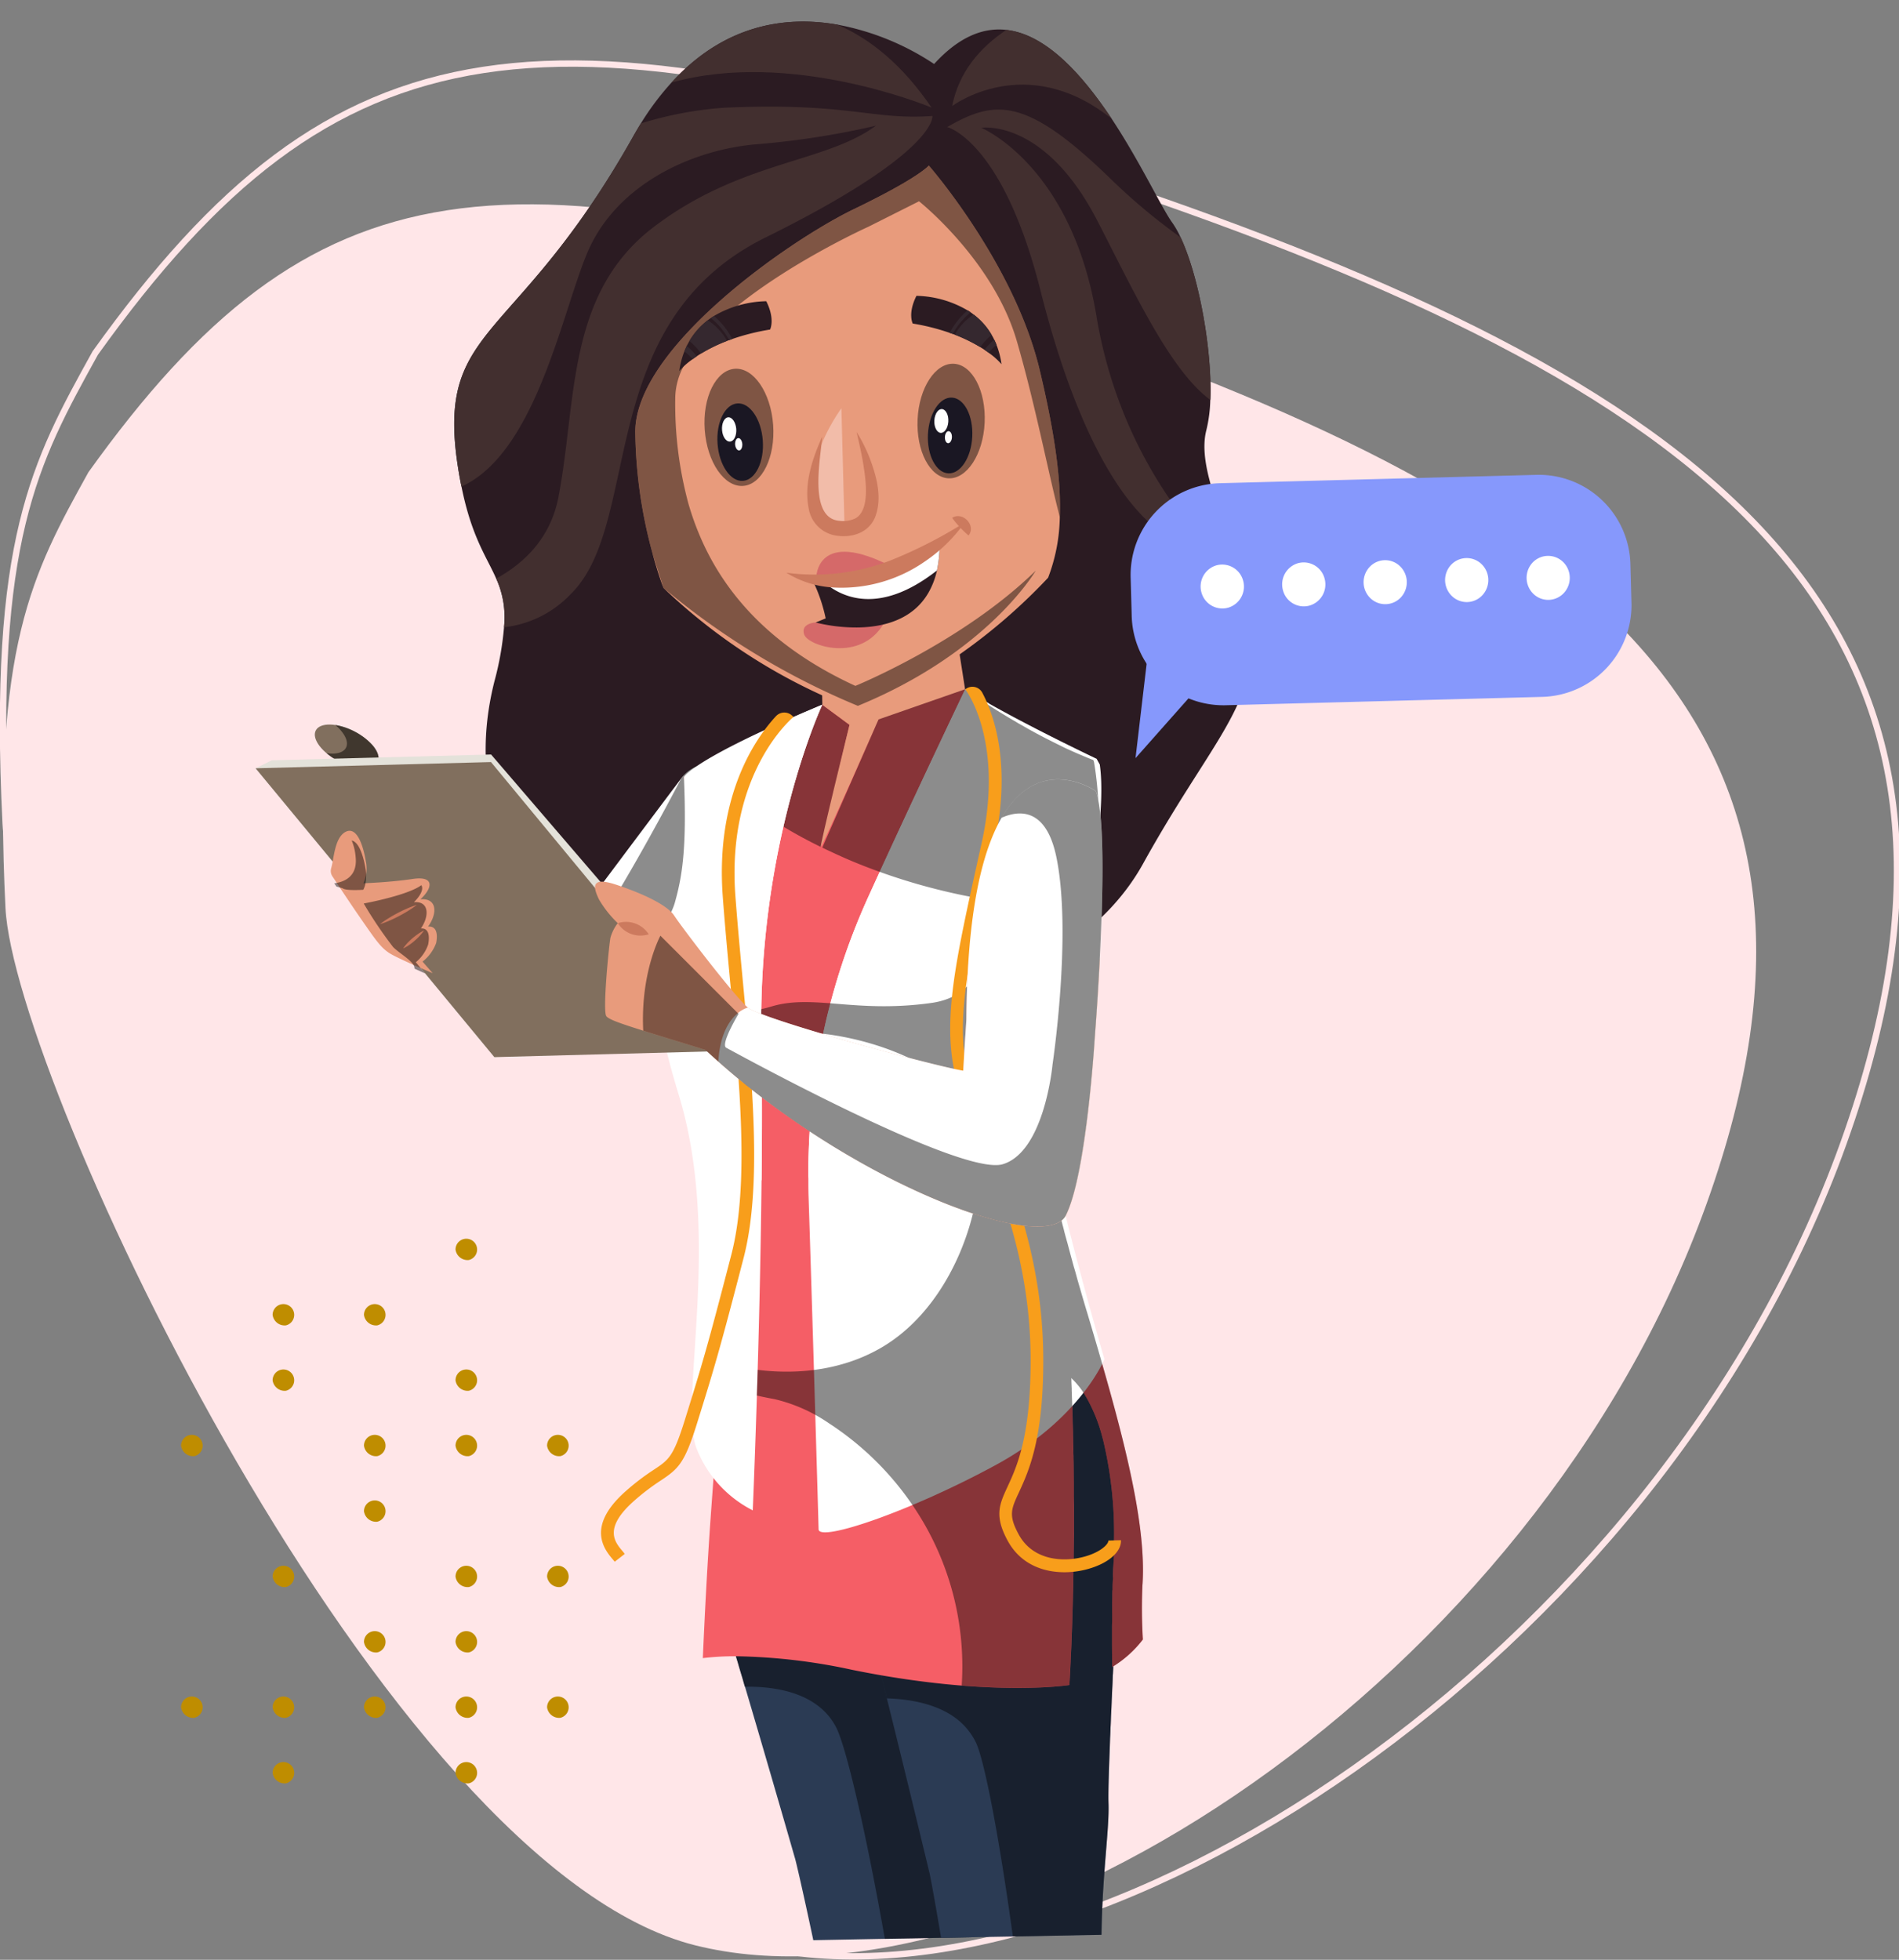 <svg xmlns="http://www.w3.org/2000/svg" xmlns:xlink="http://www.w3.org/1999/xlink" width="299.312" height="308.855" viewBox="0 0 299.312 308.855">
  <rect x="0" y="0" width="299.312" height="308.855" fill="#808080" stroke="none"/>
  <defs>
    <clipPath id="clip-path">
      <rect id="Rectangle_2716" data-name="Rectangle 2716" width="217.468" height="302.673" transform="translate(1132 34.75) rotate(-1.515)" fill="#fff"/>
    </clipPath>
  </defs>
  <g id="or_icon_02" transform="translate(-794.762 -1325.482)">
    <g id="Group_5095" data-name="Group 5095" transform="translate(10172.314 -8439.415)">
      <path id="Path_1352" data-name="Path 1352" d="M235.359,73.368C142.628,41.574,109.951,45.99,71.975,98.979l-.1.18c-9.412,17.01-16.236,29.345-14.031,74,1.45,29.371,64.47,163.383,117.459,176.631S318.375,304.754,347.519,223.5,328.09,105.161,235.359,73.368Z" transform="translate(-9434.504 9721.539)" fill="none" stroke="#ffe6e8" stroke-width="1"/>
      <path id="Path_1353" data-name="Path 1353" d="M222.128,90.922C136.292,61.493,106.046,65.58,70.894,114.63l-.092.165c-8.712,15.746-15.029,27.162-12.987,68.5,1.343,27.187,59.675,151.234,108.725,163.5s132.432-41.692,159.409-116.9S307.963,120.352,222.128,90.922Z" transform="translate(-9434.505 9724.681)" fill="#ffe6e8"/>
      <path id="Path_1354" data-name="Path 1354" d="M83.613,277.629a1.7,1.7,0,1,0-2.095-1.647A1.912,1.912,0,0,0,83.613,277.629Z" transform="translate(-9430.53 9757.988)" fill="#bf8d00"/>
      <path id="Path_1355" data-name="Path 1355" d="M83.613,242.23a1.7,1.7,0,1,0-2.095-1.647A1.912,1.912,0,0,0,83.613,242.23Z" transform="translate(-9430.53 9752.149)" fill="#bf8d00"/>
      <path id="Path_1356" data-name="Path 1356" d="M96,286.5a1.7,1.7,0,1,0-2.095-1.647A1.912,1.912,0,0,0,96,286.5Z" transform="translate(-9428.488 9759.451)" fill="#bf8d00"/>
      <path id="Path_1357" data-name="Path 1357" d="M96,277.629a1.7,1.7,0,1,0-2.095-1.647A1.912,1.912,0,0,0,96,277.629Z" transform="translate(-9428.488 9757.988)" fill="#bf8d00"/>
      <path id="Path_1358" data-name="Path 1358" d="M96,259.941a1.7,1.7,0,1,0-2.095-1.647A1.912,1.912,0,0,0,96,259.941Z" transform="translate(-9428.488 9755.07)" fill="#bf8d00"/>
      <path id="Path_1359" data-name="Path 1359" d="M96,233.386a1.7,1.7,0,1,0-2.095-1.647A1.912,1.912,0,0,0,96,233.386Z" transform="translate(-9428.488 9750.69)" fill="#bf8d00"/>
      <path id="Path_1360" data-name="Path 1360" d="M96,224.541a1.7,1.7,0,1,0-2.095-1.647A1.912,1.912,0,0,0,96,224.541Z" transform="translate(-9428.488 9749.231)" fill="#bf8d00"/>
      <path id="Path_1361" data-name="Path 1361" d="M108.36,277.629a1.7,1.7,0,1,0-2.095-1.647A1.912,1.912,0,0,0,108.36,277.629Z" transform="translate(-9426.449 9757.988)" fill="#bf8d00"/>
      <path id="Path_1362" data-name="Path 1362" d="M108.36,268.785a1.7,1.7,0,1,0-2.095-1.648A1.913,1.913,0,0,0,108.36,268.785Z" transform="translate(-9426.449 9756.529)" fill="#bf8d00"/>
      <path id="Path_1363" data-name="Path 1363" d="M108.36,251.1a1.7,1.7,0,1,0-2.095-1.647A1.912,1.912,0,0,0,108.36,251.1Z" transform="translate(-9426.449 9753.612)" fill="#bf8d00"/>
      <path id="Path_1364" data-name="Path 1364" d="M108.36,242.23a1.7,1.7,0,1,0-2.095-1.647A1.912,1.912,0,0,0,108.36,242.23Z" transform="translate(-9426.449 9752.149)" fill="#bf8d00"/>
      <path id="Path_1365" data-name="Path 1365" d="M108.36,224.541a1.7,1.7,0,1,0-2.095-1.647A1.912,1.912,0,0,0,108.36,224.541Z" transform="translate(-9426.449 9749.231)" fill="#bf8d00"/>
      <path id="Path_1366" data-name="Path 1366" d="M120.747,286.5a1.7,1.7,0,1,0-2.095-1.647A1.912,1.912,0,0,0,120.747,286.5Z" transform="translate(-9424.405 9759.451)" fill="#bf8d00"/>
      <path id="Path_1367" data-name="Path 1367" d="M120.747,277.629a1.7,1.7,0,1,0-2.095-1.647A1.912,1.912,0,0,0,120.747,277.629Z" transform="translate(-9424.405 9757.988)" fill="#bf8d00"/>
      <path id="Path_1368" data-name="Path 1368" d="M120.747,268.785a1.7,1.7,0,1,0-2.095-1.648A1.913,1.913,0,0,0,120.747,268.785Z" transform="translate(-9424.405 9756.529)" fill="#bf8d00"/>
      <path id="Path_1369" data-name="Path 1369" d="M120.747,259.941a1.7,1.7,0,1,0-2.095-1.647A1.912,1.912,0,0,0,120.747,259.941Z" transform="translate(-9424.405 9755.07)" fill="#bf8d00"/>
      <path id="Path_1370" data-name="Path 1370" d="M120.747,242.23a1.7,1.7,0,1,0-2.095-1.647A1.912,1.912,0,0,0,120.747,242.23Z" transform="translate(-9424.405 9752.149)" fill="#bf8d00"/>
      <path id="Path_1371" data-name="Path 1371" d="M120.747,233.386a1.7,1.7,0,1,0-2.095-1.647A1.912,1.912,0,0,0,120.747,233.386Z" transform="translate(-9424.405 9750.69)" fill="#bf8d00"/>
      <path id="Path_1372" data-name="Path 1372" d="M120.747,215.7a1.7,1.7,0,1,0-2.095-1.647A1.912,1.912,0,0,0,120.747,215.7Z" transform="translate(-9424.405 9747.771)" fill="#bf8d00"/>
      <path id="Path_1373" data-name="Path 1373" d="M133.134,277.629a1.7,1.7,0,1,0-2.095-1.647A1.912,1.912,0,0,0,133.134,277.629Z" transform="translate(-9422.362 9757.988)" fill="#bf8d00"/>
      <path id="Path_1374" data-name="Path 1374" d="M133.134,259.941a1.7,1.7,0,1,0-2.095-1.647A1.912,1.912,0,0,0,133.134,259.941Z" transform="translate(-9422.362 9755.07)" fill="#bf8d00"/>
      <path id="Path_1375" data-name="Path 1375" d="M133.134,242.23a1.7,1.7,0,1,0-2.095-1.647A1.912,1.912,0,0,0,133.134,242.23Z" transform="translate(-9422.362 9752.149)" fill="#bf8d00"/>
    </g>
    <g id="Group_5093" data-name="Group 5093" transform="translate(-300 1296.482)" clip-path="url(#clip-path)">
      <path id="Path_7069" data-name="Path 7069" d="M1277.162,127.539c.3,11.578-6.827,17.322-17.236,36.127-10.427,18.8-38,25.56-57.613,23.76-19.594-1.793-18.424-8.778-29.454-13.58-11.065-4.8-20.091-19.394-15.144-38.976a47.744,47.744,0,0,0,1.507-8.5,14.571,14.571,0,0,0-1.241-7.678c-1.454-3.354-3.866-6.517-5.462-14.491-.284-1.314-.532-2.769-.745-4.381-2.819-21.237,9.54-18.317,27.787-50.762q.612-1.084,1.223-2.085a43.416,43.416,0,0,1,4.823-6.434c8.529-9.373,18.282-10.518,26.173-9.136h0a41.071,41.071,0,0,1,15.232,6.2c3.937-4.319,7.767-5.79,11.384-5.376,6.349.711,12.058,7.18,16.616,14.029,4.5,6.814,7.856,14.013,9.5,16.3a14.324,14.324,0,0,1,1.347,2.378c2.891,6.138,4.983,17.7,4.682,25.617a22.185,22.185,0,0,1-.621,4.759C1267.87,103.228,1276.861,115.963,1277.162,127.539Z" transform="translate(14.982 1.484)" fill="#2b1b22"/>
      <path id="Path_7070" data-name="Path 7070" d="M1200.433,59.1c-27.22,13.459-19.24,44.97-30.7,56.2a17.051,17.051,0,0,1-10.515,5.225,14.764,14.764,0,0,0-1.224-7.677c4.362-2.391,8.565-6.346,9.806-12.844,2.926-15.158,1.206-32.011,14.966-42.519s27.06-10.082,35.075-16.008a129.691,129.691,0,0,1-18.655,2.917c-10.019.782-22.13,6.132-26.794,17.008-4.025,9.444-8.122,31.614-19.878,36.954-.266-1.314-.514-2.769-.745-4.381-2.819-21.237,9.54-18.317,27.787-50.762q.612-1.084,1.223-2.085a57.928,57.928,0,0,1,13.158-2.482c19.719-.874,23.194,1.985,32.806,1.3,0,0,.922,5.7-26.315,19.159Z" transform="translate(14.982 7.33)" fill="#422f2f"/>
      <path id="Path_7071" data-name="Path 7071" d="M1200.563,41.609s14.2,5.865,18.158,29.688c3.937,23.813,18.07,36.7,18.07,36.7-11.473.3-20.871-16.867-26.865-40.626-5.976-23.769-14.736-25.878-14.736-25.878,7.554-4.359,12.4-4.747,25.5,7.905a94.652,94.652,0,0,0,11.3,9.483c2.873,6.138,4.983,17.7,4.682,25.617-6.33-4.65-11.97-16.927-17.839-28.29-8.352-16.164-18.265-14.6-18.265-14.6Z" transform="translate(48.863 7.532)" fill="#422f2f"/>
      <path id="Path_7072" data-name="Path 7072" d="M1211.678,44.472c-.532-.226-22.29-9.212-41-3.935,8.529-9.371,18.282-10.515,26.173-9.133h0C1202,33.626,1207.085,37.717,1211.678,44.472Z" transform="translate(29.91 1.484)" fill="#422f2f"/>
      <path id="Path_7073" data-name="Path 7073" d="M1220.792,45.686c-13.495-10.831-25.162-2.025-25.162-2.025,1.064-5.39,4.415-9.253,8.547-12C1210.525,32.368,1216.235,38.837,1220.792,45.686Z" transform="translate(49.203 2.055)" fill="#422f2f"/>
      <path id="Path_7074" data-name="Path 7074" d="M1171.492,141.371c3.263-4.274,27.875-37.31,16.9-43.782a5.879,5.879,0,0,0-7.625,1.725c-4.079,5.424-13.317,17.731-21.226,28.375a24.629,24.629,0,0,1,11.952,13.679Z" transform="translate(21.296 52.454)" fill="#fff"/>
      <g id="Group_5080" data-name="Group 5080" transform="translate(1184.152 149.213)" opacity="0.45">
        <path id="Path_7075" data-name="Path 7075" d="M1170.046,141.415c3.369-4.412,29.454-39.434,15.747-44.32a5.568,5.568,0,0,0-6.3,2.027c-.018.017-.035.032-.053.049-3.6,6.877-10.87,20.3-18.034,30.582a25.246,25.246,0,0,1,8.653,11.661Z" transform="translate(-1161.41 -96.791)"/>
      </g>
      <path id="Path_7076" data-name="Path 7076" d="M1214.062,242.208a2.429,2.429,0,0,0,.018.353h0l-4.7.087-8.866.161-11.278.216c-1.6-7.559-2.784-12.659-2.908-12.979,0,0-3.954-13.784-7.856-26.966h-.018c-.124-.411-.231-.826-.355-1.238-.248-.826-.5-1.64-.727-2.451-.6-2.02-1.206-4-1.773-5.871.266-.656.532-1.309.8-1.944.16-.4.319-.8.479-1.2.479-1.19.94-2.337,1.4-3.449.107-.291.231-.591.355-.88.355-.869.709-1.711,1.028-2.515.23-.532.443-1.055.656-1.56,1.968-4.806,3.4-8.116,3.777-8.616,1.56-2.186,17.892-29.848,21.474-25.191,1.915,2.474,3.866,6.887,5.355,11.083.089.248.177.5.266.741.142.431.284.862.426,1.284.124.348.231.7.337,1.034s.213.661.3.981c.213.651.39,1.266.55,1.844.071.284.142.569.213.833.16.569.284,1.094.373,1.544v.011c.071.294.124.56.16.8.532,3.128.248,28.406.355,41.929.035,3.605.089,6.368.2,7.668.372,4.522-.692,12.86-.036,24.281Z" transform="translate(33.715 91.744)" fill="#2b3b54"/>
      <g id="Group_5081" data-name="Group 5081" transform="translate(1209.314 239.389)" opacity="0.45">
        <path id="Path_7077" data-name="Path 7077" d="M1214.062,242.208a2.429,2.429,0,0,0,.018.353l-4.7.087-8.866.161c-2.962-16.748-6.065-30.192-7.678-33.33-2.855-5.517-9.629-6.476-14.381-6.4h0c-.124-.411-.248-.826-.355-1.238-.248-.826-.5-1.64-.727-2.451-.621-2.02-1.206-4-1.773-5.871.266-.656.532-1.309.78-1.944.16-.4.337-.8.5-1.2.479-1.188.94-2.337,1.4-3.449.107-.291.231-.591.355-.88.337-.869.691-1.711,1.028-2.515.23-.532.443-1.055.656-1.56,1.968-4.806,3.4-8.116,3.759-8.616,1.578-2.186,17.91-29.848,21.492-25.191,1.915,2.474,3.848,6.887,5.337,11.083.089.248.177.5.266.741.16.431.3.862.443,1.284.124.348.231.7.337,1.034s.213.661.3.981c.195.651.39,1.266.55,1.844.071.284.142.569.213.833q.213.854.373,1.544v.011c.053.294.106.56.16.8.532,3.128.248,28.406.355,41.929.035,3.605.089,6.368.2,7.668.372,4.522-.709,12.86-.053,24.281Z" transform="translate(-1175.6 -147.645)"/>
      </g>
      <path id="Path_7078" data-name="Path 7078" d="M1227.436,177.961q-.053,1.474-.106,3.139a.1.1,0,0,0,0,.1c-.018.491-.036,1-.053,1.518a.866.866,0,0,0-.018.222c-.018.518-.053,1.044-.071,1.582v.119c-.018.722-.053,1.454-.089,2.2s-.071,1.511-.107,2.279a.363.363,0,0,0,0,.138c-.035.612-.053,1.224-.088,1.844-.018.649-.053,1.286-.089,1.935-.018.342-.036.7-.053,1.046-.036.926-.071,1.85-.124,2.786v.138c-.036.926-.071,1.85-.124,2.766,0,.037-.017.083-.017.138-.018.621-.036,1.231-.071,1.844-.036.63-.053,1.259-.089,1.878-.035.936-.071,1.851-.124,2.741-.018.592-.035,1.176-.071,1.75-.018.573-.036,1.128-.071,1.685-.018.546-.035,1.082-.053,1.6-.16,4.055-.248,7.21-.2,8.622.16,4.073-.976,11.138-1.1,20.793l-13.973.268-6.614.119-.018,0-4.681.087c-1.029-6.139-1.773-10.15-1.88-10.434,0,0-3.351-13.956-6.667-27.3-.815-3.334-1.667-6.641-2.429-9.671,4.7-10.313,8.724-18.933,9.363-19.747.55-.69,2.766-3.983,5.621-7.96v-.011c.284-.4.585-.8.887-1.215.39-.548.8-1.094,1.206-1.649.142-.179.284-.367.408-.548.691-.935,1.4-1.858,2.11-2.784.869-1.1,1.738-2.179,2.589-3.21.284-.34.568-.681.851-1.011l.425-.482c.284-.321.568-.635.834-.938.142-.153.283-.3.425-.445a5.883,5.883,0,0,1,.408-.436c2.784-2.929,5.2-4.706,6.455-3.86a.367.367,0,0,1,.124.108.5.5,0,0,1,.124.117c.053.044.071.09.124.135a31.042,31.042,0,0,1,3.032,6.095c.373.961.745,1.959,1.082,2.968s.674,2.018.957,3.018c.142.5.284.981.426,1.467s.266.956.39,1.413c.053.229.124.457.177.69.16.67.319,1.305.443,1.9.088.4.177.784.248,1.14.142.708.249,1.314.3,1.814a73.139,73.139,0,0,1-.035,7.5Z" transform="translate(43.659 93.094)" fill="#2b3b54"/>
      <g id="Group_5082" data-name="Group 5082" transform="translate(1232.119 242.484)" opacity="0.45">
        <path id="Path_7079" data-name="Path 7079" d="M1227.436,177.961q-.053,1.474-.106,3.139a.1.1,0,0,0,0,.1c-.018.491-.053,1-.053,1.518a.866.866,0,0,0-.018.222c-.018.518-.053,1.044-.071,1.582v.119c-.018.722-.053,1.454-.089,2.2s-.071,1.511-.107,2.279a.363.363,0,0,0,0,.138c-.035.612-.053,1.224-.088,1.844-.018.649-.053,1.286-.089,1.935-.018.342-.036.7-.053,1.046-.036.926-.071,1.85-.124,2.786v.138c-.036.926-.071,1.85-.124,2.766,0,.037-.017.083-.017.138-.018.621-.036,1.231-.071,1.844-.036.63-.053,1.259-.089,1.878-.035.936-.071,1.851-.124,2.741-.018.592-.035,1.176-.071,1.75-.018.573-.036,1.137-.071,1.685-.018.546-.035,1.082-.053,1.6-.16,4.055-.248,7.21-.2,8.622.16,4.073-.976,11.138-1.1,20.793l-13.973.268c-2.11-15.383-4.416-27.482-5.781-30.486a10.361,10.361,0,0,0-1.011-1.692c-3.032-4.212-8.849-5.221-13.069-5.35-.815-3.334-1.667-6.641-2.429-9.671,4.7-10.313,8.724-18.933,9.363-19.747.55-.69,2.766-3.983,5.621-7.96v-.011c.284-.4.585-.8.887-1.215.39-.548.8-1.094,1.206-1.649.142-.179.284-.367.408-.548.691-.935,1.4-1.858,2.11-2.784.869-1.1,1.738-2.179,2.589-3.21.284-.34.568-.681.851-1.011l.425-.482c.284-.321.568-.635.834-.938.142-.153.283-.3.425-.445a5.883,5.883,0,0,1,.408-.436c2.784-2.929,5.2-4.706,6.455-3.86a.367.367,0,0,1,.124.108.5.5,0,0,1,.124.117c.053.044.071.09.124.135a31.042,31.042,0,0,1,3.032,6.095c.373.961.727,1.959,1.082,2.968.337,1.009.656,2.025.957,3.018.142.5.284.981.426,1.467s.266.956.39,1.413c.053.229.124.457.177.69.16.67.319,1.305.443,1.9.088.4.177.784.248,1.14.142.708.249,1.325.3,1.823.124.913.071,3.687-.035,7.49Z" transform="translate(-1188.46 -149.39)"/>
      </g>
      <path id="Path_7080" data-name="Path 7080" d="M1236.863,188.716c5.107,17.16,9.363,32.351,8.671,42.615a80.277,80.277,0,0,0,.071,8.673,17.7,17.7,0,0,1-4.681,4.236h0a1.431,1.431,0,0,1-.16.112c-.018-1.261-.036-2.513-.036-3.742v-2.7c0-.317.018-.619.018-.927,0-1.229,0-2.412.036-3.534,0-.379,0-.743.018-1.107,0-.053.018-.1.018-.151,0-.61.018-1.192.053-1.752,0-.557.035-1.089.053-1.6.035-.638.071-1.275.089-1.913.035-.814.035-1.617.035-2.422a63.418,63.418,0,0,0-1.685-15.807c-.089-.362-.195-.716-.283-1.06a24.835,24.835,0,0,0-2.873-6.581c-.2-.284-.39-.567-.6-.825a10.251,10.251,0,0,0-.957-1.092c-.106-.106-.213-.209-.319-.316v.254c0,.275.018.741.053,1.39v.309a3.264,3.264,0,0,1,.018.422c0,.2.018.415.018.633.018.3.018.626.035.968.018.59.035,1.25.053,1.963.018.282.018.573.018.872.018.562.035,1.144.053,1.761v.282c.018.731.035,1.507.053,2.318,0,.344,0,.7.018,1.059,0,.449.018.908.018,1.367.018.935.018,1.9.035,2.91v1.915c0,.654.018,1.316.018,1.986v4.151c-.018,1.862-.035,3.8-.071,5.768-.018,1.229-.036,2.467-.071,3.715-.053,2.617-.142,5.283-.248,7.967-.036.9-.089,1.809-.124,2.72-.036.6-.053,1.206-.089,1.816s-.071,1.208-.106,1.811c0,0-5.55.9-15.729.181-.408-.02-.816-.055-1.242-.089-3.688-.3-7.926-.8-12.679-1.623q-2.261-.391-4.682-.881a92.306,92.306,0,0,0-18.229-2.121,43.17,43.17,0,0,0-5.214.293c.319-7.24.709-14.688,1.188-21.517.479-6.733,1.046-14.1,1.507-21.474.071-1.19.159-2.385.213-3.575,1.117-19.286,1.294-37.92-3.227-44.587a36.836,36.836,0,0,1-6.011-16.844,33.154,33.154,0,0,1,.461-6.361,47.091,47.091,0,0,0,2.89-24.487c0-.01.018-.02.036-.03a17.027,17.027,0,0,1,2.8-1.881c1.383-.787,3-1.58,4.717-2.369.443-.2.869-.4,1.312-.6.426-.186.851-.382,1.277-.568,1.294-.588,2.624-1.167,3.883-1.735.532-.247,1.064-.487,1.578-.724.036-.021.089-.044.124-.064.319-.152.621-.291.922-.439s.6-.29.887-.439c.266-.128.532-.266.78-.392a23.335,23.335,0,0,0,3.493-2.152h.018l5,.244,17.484-2.68s.975.7,2.624,1.781c.319.22.674.453,1.064.7.568.366,1.206.762,1.862,1.184.8.479,1.631.991,2.536,1.514.3.186.621.363.94.539.958.555,1.968,1.111,3.015,1.666.372.189.763.386,1.135.584s.763.4,1.153.574c.248.13.5.249.745.369q.665.329,1.33.628c.621.292,1.259.571,1.9.846s1.277.534,1.933.78c0,0,.036.137.107.414v.01c3.139,18.864-4.7,39.083-5.533,41.193v0a.126.126,0,0,1-.018.044v.011a.065.065,0,0,1-.018.037c-.018.062-.053.144-.089.254s-.089.246-.142.4v.009c-.053.154-.106.335-.177.527-.035.108-.071.209-.106.319-.106.291-.213.617-.319.972-.213.608-.426,1.289-.638,2.014-.071.254-.16.505-.231.77-.071.2-.124.4-.177.608-.071.2-.124.408-.177.614-.266.922-.5,1.851-.674,2.717-.071.261-.106.512-.16.754-.053.294-.106.592-.142.86a2.965,2.965,0,0,0-.035.383c-.018.124-.036.241-.053.356-.142,1.628.319,5,1.277,9.671.124.582.266,1.188.408,1.81q.505,2.367,1.17,5.082c.142.536.284,1.087.408,1.642.142.562.284,1.131.443,1.711.106.379.2.775.3,1.163v.011c.16.589.319,1.192.479,1.8.319,1.218.674,2.467,1.028,3.752.2.638.373,1.291.55,1.947.514,1.757,1.028,3.566,1.578,5.426Z" transform="translate(29.302 47.374)" fill="#f55e66"/>
      <g id="Group_5083" data-name="Group 5083" transform="translate(1205.378 140.069)" opacity="0.45">
        <path id="Path_7081" data-name="Path 7081" d="M1173.38,101.11c5.586-3.168,15.232-6.508,18.992-9.475l4.291,3.165-4.522,19.244A75.44,75.44,0,0,1,1173.38,101.11Z" transform="translate(-1173.38 -91.635)"/>
      </g>
      <path id="Path_7082" data-name="Path 7082" d="M1184.195,97.008l4.291,3.165s-4.77,19.338-4.522,19.244,9.1-20.079,9.1-20.079l13.637-4.754-1.543-9.9-21.137,1.8.177,10.522Z" transform="translate(40.175 43.06)" fill="#e89b7c"/>
      <path id="Path_7083" data-name="Path 7083" d="M1229.506,195.835s-3.742,9.42-17.183,16.708c-13.424,7.288-27.8,12.172-27.858,10.093-.018-1.126-1.1-37.934-1.578-52.327-.036-.97-.036-1.942-.036-2.91a105.553,105.553,0,0,1,9.434-44.415c7.146-15.7,15.286-32.719,15.286-32.719,1.1.711,2.376,1.462,3.742,2.23,7.253,4.107,16.97,8.714,16.97,8.714l.5.9c1.862,12.775-7.448,46.656-8.671,52.061-1.206,5.4,9.4,41.659,9.4,41.659Z" transform="translate(39.32 47.374)" fill="#fff"/>
      <path id="Path_7084" data-name="Path 7084" d="M1195.517,91.634s-10.161,21.765-9.611,52.436c.124,7.061.124,14.826.035,22.595-.266,25.95-1.383,51.932-1.383,51.932a18.479,18.479,0,0,1-8.813-9.641c-3-7.207,4.114-33.263-2.89-55.961-6.969-22.7-1.7-26.223-.585-30.153,1.1-3.931,1.933-8.262,1.436-19.805,0,0,.975-2.262,16.314-9.04,1.667-.738,3.493-1.525,5.515-2.365Z" transform="translate(28.852 48.431)" fill="#fff"/>
      <path id="Path_7085" data-name="Path 7085" d="M1211.383,109.331l-8.44-.821,5.763,5.313s-7.678,13.729-16.722,29.3a85.679,85.679,0,0,0-9.132,24.271,105.309,105.309,0,0,1,9.452-44.415c7.128-15.7,15.268-32.718,15.268-32.718,1.1.711,2.376,1.462,3.742,2.23.071,3.262.195,10.258.089,16.834Z" transform="translate(39.32 47.375)" fill="#fff"/>
      <path id="Path_7086" data-name="Path 7086" d="M1190.628,91.632s-10.178,21.765-9.611,52.435c.124,7.061.124,14.828.035,22.595-8.653-21.256-4.344-56.986-4.344-56.986l6.916-2.264-5.5-1.935a32.691,32.691,0,0,1,7-11.485c1.667-.738,3.493-1.525,5.5-2.365Z" transform="translate(33.741 48.428)" fill="#fff"/>
      <g id="Group_5084" data-name="Group 5084" transform="translate(1214.049 137.637)" opacity="0.45">
        <path id="Path_7087" data-name="Path 7087" d="M1239.057,231.338a84.327,84.327,0,0,0,.053,8.669,17.411,17.411,0,0,1-4.664,4.238c-.071.037-.106.074-.16.106-.018-1.257-.036-2.516-.036-3.734v-3.635c.018-1.229.018-2.415.053-3.532,0-.379,0-.741.018-1.1a.469.469,0,0,0,0-.158q.027-.915.053-1.75c.035-.553.053-1.1.088-1.608.018-.64.053-1.277.053-1.906.035-.814.053-1.619.053-2.424a63.509,63.509,0,0,0-1.685-15.814c-.088-.356-.195-.715-.283-1.055a24.233,24.233,0,0,0-2.89-6.581,7.386,7.386,0,0,0-.585-.825,12.474,12.474,0,0,0-.957-1.094c-.106-.1-.213-.207-.319-.314l-.018-.011v.1c.018.035,0,.092.018.167,0,.268.018.741.053,1.385v.314c0,.129.017.268.017.415,0,.2.018.415.018.638l.036.97c.018.6.035,1.247.053,1.958l.018.88c.018.553.035,1.146.053,1.754v.287c.018.731.036,1.507.036,2.319.018.342.018.7.018,1.053.018.456.018.906.018,1.367.035.935.035,1.9.053,2.912v3.9c0,1.341.017,2.727,0,4.149,0,1.858-.018,3.793-.053,5.772-.018,1.222-.053,2.461-.071,3.71-.053,2.617-.142,5.284-.248,7.967-.036.908-.089,1.8-.124,2.72-.036.6-.071,1.2-.089,1.814-.035.6-.071,1.2-.106,1.814,0,0-5.55.9-15.729.177-.408-.016-.816-.051-1.241-.087a45.076,45.076,0,0,0-5.905-25.5,46.854,46.854,0,0,0-15-15.821,25.434,25.434,0,0,0-8.618-3.823c-.957-.168-1.862-.358-2.766-.564.053-1.305.089-2.647.142-4.045,6.49.809,13.654,0,19.754-3.665,14.24-8.558,18.761-31.8,12.448-39.409-6.313-7.629-21.935-11.4-30.606-9.8-.337.066-.692.121-1.046.167q-.026-2.093,0-4.133c.55-.126,1.1-.27,1.631-.431,6.632-1.977,13.193,1.112,25.145-.546,11.934-1.656,7.767-16.449,7.767-16.449a96.3,96.3,0,0,1-18.265-5.111c-1.9-.736-3.688-1.52-5.373-2.318-.443-.2-.869-.4-1.277-.615l8.175-18.622.213-.5c.3-.673.479-1.076.479-1.076l13.636-4.751s.975.705,2.607,1.789c.337.212.691.453,1.082.693.568.374,1.206.772,1.862,1.179.78.479,1.631.991,2.536,1.514.3.186.6.363.94.539.94.558,1.968,1.113,3.015,1.668.372.194.745.388,1.135.58.373.194.745.378,1.153.579.23.123.5.247.745.369.425.219.869.431,1.312.621.638.3,1.277.576,1.915.846s1.277.539,1.915.782a4.168,4.168,0,0,1,.124.412v.01c3.139,18.86-4.7,39.086-5.533,41.2v.02a.026.026,0,0,0-.018.027v.011a.069.069,0,0,0-.018.035,2.288,2.288,0,0,1-.106.254,2.938,2.938,0,0,1-.124.4c0,.009-.018.009-.018.009-.053.149-.106.335-.177.521a1,1,0,0,1-.106.317c-.089.309-.213.624-.319.979-.2.606-.408,1.286-.638,2.013-.071.254-.16.505-.23.764-.053.206-.106.4-.177.6-.053.206-.106.411-.177.614-.248.924-.479,1.855-.674,2.718-.053.262-.106.511-.142.752-.071.3-.106.6-.159.864,0,.129-.035.261-.035.381a2.607,2.607,0,0,0-.036.36c-.142,1.621.319,4.993,1.277,9.664.124.591.248,1.2.39,1.812.337,1.58.745,3.281,1.188,5.08.124.543.266,1.092.408,1.642s.284,1.138.426,1.718c.106.376.213.771.3,1.158v.009c.16.589.319,1.193.5,1.809.319,1.213.656,2.468,1.01,3.754.2.633.373,1.295.55,1.945.514,1.761,1.028,3.57,1.6,5.432,5.107,17.155,9.345,32.353,8.671,42.615Z" transform="translate(-1178.27 -90.264)"/>
      </g>
      <path id="Path_7088" data-name="Path 7088" d="M1213.812,229.579a13.889,13.889,0,0,0,3.333-.5c3.227-.892,5.285-2.674,5.231-4.543l-1.986.053c0,.621-1.295,1.85-3.759,2.532-3.4.942-8.157.592-10.373-3.484-1.65-3.034-1.188-4.018.035-6.646,1.525-3.325,3.866-8.356,3.831-20.933-.018-15.942-5.054-27.979-8.724-36.769a56.323,56.323,0,0,1-3.44-9.625c-1.507-7.928.532-17.094,3.9-32.282l.5-2.24c2.855-12.841-.053-20.781-1.826-24.134a1.764,1.764,0,0,0-2.7-.567c.071.078,6.171,8.069,2.571,24.254l-.5,2.238c-3.422,15.449-5.5,24.771-3.9,33.117a56.331,56.331,0,0,0,3.564,10.035c3.6,8.627,8.529,20.448,8.565,35.976.018,12.124-2.181,16.9-3.653,20.068-1.259,2.738-2.11,4.548.035,8.49C1206.595,228.434,1210.336,229.67,1213.812,229.579Z" transform="translate(49.073 47.197)" fill="#f89e1b"/>
      <path id="Path_7089" data-name="Path 7089" d="M1166.582,226.154l1.578-1.222a6.014,6.014,0,0,0-.372-.473c-1.206-1.429-3.015-3.594,1.844-7.895a35.911,35.911,0,0,1,4.238-3.227c2.766-1.844,3.724-2.718,5.657-8.9,2.713-8.691,3.582-11.563,7.359-26.12,2.944-11.312,1.4-27.626-.088-43.4-.426-4.557-.869-9.271-1.206-13.789-1.4-19.368,9.044-28,9.15-28.09a1.8,1.8,0,0,0-2.749-.134c-3.068,3.306-9.558,12.314-8.388,28.371.337,4.54.78,9.265,1.206,13.831,1.472,15.6,3,31.731.142,42.693-3.759,14.512-4.628,17.371-7.324,26.024-1.809,5.792-2.518,6.26-4.859,7.818a37.642,37.642,0,0,0-4.451,3.394c-6.348,5.618-3.334,9.21-2.057,10.744.124.14.23.266.319.381Z" transform="translate(25.071 48.966)" fill="#f89e1b"/>
      <path id="Path_7090" data-name="Path 7090" d="M1148.891,99.324c.638-1.318-1.011-3.5-3.724-4.872-2.7-1.372-5.408-1.416-6.047-.1s1.01,3.5,3.724,4.871C1145.539,100.6,1148.252,100.642,1148.891,99.324Z" transform="translate(5.399 49.794)" fill="#816f5e"/>
      <g id="Group_5085" data-name="Group 5085" transform="translate(1146.239 143.253)" opacity="0.3">
        <path id="Path_7091" data-name="Path 7091" d="M1140.03,97.877a9.948,9.948,0,0,0,6.011,2.374c2.287-.06,2.873-1.652,1.294-3.558a10.344,10.344,0,0,0-5.94-3.262,6.3,6.3,0,0,1,.958.958c1.578,1.9.993,3.5-1.277,3.558A6.024,6.024,0,0,1,1140.03,97.877Z" transform="translate(-1140.03 -93.431)"/>
      </g>
      <g id="Group_5086" data-name="Group 5086" transform="translate(1146.239 143.253)" opacity="0.3">
        <path id="Path_7092" data-name="Path 7092" d="M1140.03,97.877a9.948,9.948,0,0,0,6.011,2.374c2.287-.06,2.873-1.652,1.294-3.558a10.344,10.344,0,0,0-5.94-3.262,6.3,6.3,0,0,1,.958.958c1.578,1.9.993,3.5-1.277,3.558A6.024,6.024,0,0,1,1140.03,97.877Z" transform="translate(-1140.03 -93.431)"/>
      </g>
      <path id="Path_7093" data-name="Path 7093" d="M1171.349,143.75l39.455-1.172-39.969-46.523-34.579.914-2.536,1.262Z" transform="translate(1.33 51.852)" fill="#e4e2da"/>
      <path id="Path_7094" data-name="Path 7094" d="M1171.349,143.227l37.1-.981-37.629-45.518-37.1.981Z" transform="translate(1.33 52.372)" fill="#816f5e"/>
      <path id="Path_7095" data-name="Path 7095" d="M1140.439,108.844a1.545,1.545,0,0,0,.284,1.259c.958,1.459,3.085,4.669,4.735,7.031,2.181,3.151,2.873,4.073,4.061,4.9s6.951,3.245,6.951,3.245l-1.6-1.828a6.621,6.621,0,0,0,2.146-2.928c.284-1.465.053-2.688-1.277-2.594,1.489-2.029,1.472-4.518-1.206-4.3,1.915-1.75,2.305-3.734-1.241-3.2s-7.749.677-7.749.677a5.571,5.571,0,0,0,.372-3.532c-.372-2.273-1.383-5.667-3.3-4.5-1.667,1.027-1.72,4.352-2.181,5.77Z" transform="translate(6.492 57.095)" fill="#e89b7c"/>
      <g id="Group_5087" data-name="Group 5087" transform="translate(1152.091 168.5)" opacity="0.45">
        <path id="Path_7096" data-name="Path 7096" d="M1143.33,110.56a65.5,65.5,0,0,0,4.628,6.857c1.082,1.1,3.494,2.357,3.37,3.4.957.442,1.667.759,1.667.759l-1.454-1.764a6.124,6.124,0,0,0,1.951-2.816c.266-1.415.053-2.594-1.153-2.5,1.348-1.952,1.33-4.352-1.1-4.146,1.028-1,1.578-2.075,1.17-2.681-2.146,1.617-9.079,2.89-9.079,2.89Z" transform="translate(-1143.33 -107.668)"/>
      </g>
      <g id="Group_5088" data-name="Group 5088" transform="translate(1147.463 161.461)" opacity="0.45">
        <path id="Path_7097" data-name="Path 7097" d="M1142.032,111.225s.213.418,3.245.238a3.464,3.464,0,0,0,.319-.86,6.467,6.467,0,0,0,.036-2.465c-.284-1.75-.975-4.208-2.181-4.438a8.266,8.266,0,0,1,.621,2.593c.337,3.124-1.844,3.951-3.352,4.149a.174.174,0,0,0,.036.08c.089.131.195.275.284.429Z" transform="translate(-1140.72 -103.699)"/>
      </g>
      <path id="Path_7098" data-name="Path 7098" d="M1150.111,111.7a5.579,5.579,0,0,1-.692.865,8.451,8.451,0,0,1-.78.75,8.772,8.772,0,0,1-.851.663,6.534,6.534,0,0,1-.958.55,6.712,6.712,0,0,1,.692-.865c.248-.264.514-.514.78-.75.284-.234.567-.456.869-.663a6.348,6.348,0,0,1,.94-.55Z" transform="translate(11.468 63.949)" fill="#cc7a5e"/>
      <path id="Path_7099" data-name="Path 7099" d="M1150.578,109.42a12.878,12.878,0,0,1-1.365.942c-.461.289-.94.555-1.419.81s-.975.491-1.472.706a12.548,12.548,0,0,1-1.543.576,12.871,12.871,0,0,1,1.365-.942c.461-.289.94-.555,1.418-.809s.976-.489,1.472-.706a12.526,12.526,0,0,1,1.543-.576Z" transform="translate(9.882 62.186)" fill="#cc7a5e"/>
      <path id="Path_7100" data-name="Path 7100" d="M1237.463,120.58a46.593,46.593,0,0,1-6.685.419,57.991,57.991,0,0,1-8.068-.654c-.16,2.674-.266,5.584-.284,8.755l-.142,2.194c-.089,1.19-.2,3.034-.354,5.87-4.717-.764-31.742-8.109-33.94-9.953-2.2-1.86-10.586-12.885-11.6-14.477-1.011-1.573-4.5-3.33-9.008-4.846-4.522-1.545-3.635.642-2.873,2.266a17.447,17.447,0,0,0,2.961,3.742,6.742,6.742,0,0,0-1.153,2.291c-.213,1.1-1.277,11.6-.638,12.379.39.482,1.915,1.05,5.816,2.275,2.323.739,5.5,1.693,9.788,3.015.674.624,1.348,1.24,2.039,1.855,22.255,19.687,51.62,30.507,54.794,24.219,3.281-6.483,4.557-28.12,4.557-28.12s.443-5.476.8-12.361a40.024,40.024,0,0,1-6.011,1.135Z" transform="translate(24.66 60.593)" fill="#e89b7c"/>
      <path id="Path_7101" data-name="Path 7101" d="M1165.91,111.138a4.245,4.245,0,0,1,4.877,1.752A4.228,4.228,0,0,1,1165.91,111.138Z" transform="translate(26.222 63.351)" fill="#cc7a5e"/>
      <path id="Path_7102" data-name="Path 7102" d="M1174.85,142.729c.2.17.39.342.585.511.3.264.6.521.9.778.284.257.585.5.887.759s.6.5.9.75.621.5.922.741a.991.991,0,0,0,.142.119c.514.419,1.046.835,1.56,1.234,3.156,2.46,6.384,4.731,9.593,6.813.6.39,1.206.77,1.809,1.149l.975.608c.621.369,1.241.741,1.862,1.1.3.186.621.362.922.548a120.21,120.21,0,0,0,11.721,5.983c.3.122.568.248.869.372,1.117.481,2.217.935,3.3,1.339.266.106.55.206.8.3.266.1.532.188.8.287,1.029.369,2.039.7,3.015,1,.248.074.479.145.727.209.461.145.94.266,1.383.385.231.055.461.121.692.167.213.055.426.114.656.158.177.039.372.078.55.126.106.014.195.032.3.053.5.1.993.184,1.472.261.638.1,1.241.161,1.808.2.124.014.266.02.39.027,2.713.129,4.575-.429,5.249-1.766v-.011c3.281-6.492,4.557-28.112,4.557-28.112s2.589-32.469.142-38.722c0,0-8.8-6.2-14.842,4.213-3.068,5.29-5.444,14.89-5.55,31.8l-.142,2.194c-.089,1.19-.2,3.034-.355,5.87-4.717-.764-31.742-8.109-33.94-9.952a4.413,4.413,0,0,0-1.578.876c-1.241,1.02-2.819,3.172-3.085,7.621Z" transform="translate(33.135 53.566)" fill="#fff"/>
      <g id="Group_5089" data-name="Group 5089" transform="translate(1196.099 151.847)" opacity="0.45">
        <path id="Path_7103" data-name="Path 7103" d="M1168.2,137.76c0,.034-.018.071,0,.1,2.323.739,5.5,1.693,9.771,3.015.674.626,1.365,1.24,2.057,1.855.2.17.39.342.585.511.3.264.6.521.9.778.284.257.585.5.887.759s.6.5.9.75.62.5.9.741a1.014,1.014,0,0,1,.142.121c.532.418,1.064.833,1.578,1.232,3.156,2.46,6.366,4.733,9.593,6.813.6.39,1.206.77,1.809,1.149l.975.608c.621.371,1.241.743,1.844,1.1l.94.548a117.867,117.867,0,0,0,11.721,5.983c.3.122.568.25.869.372,1.117.481,2.216.935,3.3,1.339.266.106.532.206.8.3s.514.188.78.289q1.57.551,3.032,1c.248.074.479.145.727.209.461.145.94.266,1.383.387.23.055.461.119.692.167.213.055.426.112.656.156.177.039.372.078.55.126.106.016.195.032.284.053.514.1,1.011.186,1.49.261.621.1,1.223.161,1.808.2.125.014.249.02.391.027,2.713.129,4.575-.429,5.249-1.766v-.011c3.263-6.492,4.557-28.112,4.557-28.112s2.589-32.469.142-38.722c0,0-8.813-6.2-14.842,4.213,2.784-1.234,7.022-1.594,8.636,6.167,2.5,12.06-.6,32.715-.6,32.715s-1.241,13.723-7.838,15.713-42.629-17.844-43.587-18.348c-.975-.521,1.933-5.348,1.933-5.348l-.106-.11L1170.9,122.893s-3.138,5.742-2.713,14.864Z" transform="translate(-1168.147 -98.277)"/>
      </g>
      <path id="Path_7104" data-name="Path 7104" d="M1225.141,90.72l-13.211,14.91,2.5-21.215" transform="translate(61.807 42.851)" fill="#8698fc"/>
      <path id="Path_7105" data-name="Path 7105" d="M1226.38,107.519l50.113-1.325a14.465,14.465,0,0,0,13.938-14.968l-.16-5.814a14.457,14.457,0,0,0-14.7-14.21l-50.113,1.325A14.468,14.468,0,0,0,1211.5,87.494l.16,5.814A14.472,14.472,0,0,0,1226.38,107.519Z" transform="translate(61.473 32.629)" fill="#8698fc"/>
      <path id="Path_7106" data-name="Path 7106" d="M1252.559,84.256a3.51,3.51,0,0,0-.124-4.9,3.374,3.374,0,0,0-4.823.127,3.527,3.527,0,0,0,.142,4.9A3.353,3.353,0,0,0,1252.559,84.256Z" transform="translate(88.687 38.202)" fill="#fff"/>
      <path id="Path_7107" data-name="Path 7107" d="M1245.322,84.452a3.51,3.51,0,0,0-.124-4.9,3.374,3.374,0,0,0-4.823.127,3.51,3.51,0,0,0,.142,4.9A3.353,3.353,0,0,0,1245.322,84.452Z" transform="translate(83.085 38.353)" fill="#fff"/>
      <path id="Path_7108" data-name="Path 7108" d="M1238.086,84.639a3.51,3.51,0,0,0-.142-4.9,3.353,3.353,0,0,0-4.805.127,3.509,3.509,0,0,0,.124,4.9A3.373,3.373,0,0,0,1238.086,84.639Z" transform="translate(77.483 38.498)" fill="#fff"/>
      <path id="Path_7109" data-name="Path 7109" d="M1229.229,85.8a3.47,3.47,0,0,0,2.429-4.236,3.4,3.4,0,0,0-4.167-2.468,3.474,3.474,0,0,0-2.412,4.236A3.393,3.393,0,0,0,1229.229,85.8Z" transform="translate(71.888 38.651)" fill="#fff"/>
      <path id="Path_7110" data-name="Path 7110" d="M1222,85.99a3.47,3.47,0,0,0,2.429-4.236,3.418,3.418,0,0,0-4.167-2.468,3.47,3.47,0,0,0-2.429,4.236A3.419,3.419,0,0,0,1222,85.99Z" transform="translate(66.281 38.796)" fill="#fff"/>
      <path id="Path_7111" data-name="Path 7111" d="M1187.36,91.8c.053-.026.124-.054.177-.08v.147c-.053-.023-.124-.047-.177-.07Z" transform="translate(42.808 48.502)" fill="#e89b7c"/>
      <path id="Path_7112" data-name="Path 7112" d="M1187.25,91.734c.071.023.124.047.2.07-.071.026-.124.054-.2.08v-.15Z" transform="translate(42.723 48.511)" fill="#e89b7c"/>
      <path id="Path_7113" data-name="Path 7113" d="M1234.375,99.105a27.907,27.907,0,0,1-1.844,9.563,89.889,89.889,0,0,1-29.6,20.865l-.177.085c-.071-.023-.124-.052-.195-.075a90.124,90.124,0,0,1-30.624-19.241c-.018-.007-.018-.017-.036-.024v-.007l-.036-.12c-.2-.474-.851-2.323-1.631-5.113l-.018-.1a75.449,75.449,0,0,1-2.749-19.214c-.053-13.246,24.152-30.171,34.49-35.16s11.774-6.854,11.774-6.854,13.406,15.321,17.449,32.106c2.429,10.164,3.422,17.525,3.192,23.286Z" transform="translate(27.428 11.379)" fill="#e89b7c"/>
      <g id="Group_5090" data-name="Group 5090" transform="translate(1205.797 87.111)" opacity="0.45">
        <path id="Path_7114" data-name="Path 7114" d="M1179.723,80.238c2.961-.22,5.089-4.53,4.717-9.627s-3.086-9.051-6.047-8.832c-2.979.22-5.107,4.53-4.735,9.628S1176.744,80.458,1179.723,80.238Z" transform="translate(-1173.616 -61.771)"/>
      </g>
      <path id="Path_7115" data-name="Path 7115" d="M1178.8,77.062c1.968-.146,3.369-3,3.121-6.367s-2.039-5.986-4.008-5.84-3.369,3-3.121,6.367S1176.832,77.207,1178.8,77.062Z" transform="translate(33.068 27.72)" fill="#1a1723"/>
      <path id="Path_7116" data-name="Path 7116" d="M1177.419,67.879c.089,1.056-.337,1.968-.957,2.036s-1.188-.734-1.277-1.79.337-1.969.94-2.036C1176.745,66.022,1177.313,66.823,1177.419,67.879Z" transform="translate(33.385 28.677)" fill="#fff"/>
      <path id="Path_7117" data-name="Path 7117" d="M1177.476,68.845c.036.536-.177,1-.479,1.03-.319.032-.6-.37-.656-.906-.036-.536.177-1,.479-1.03C1177.14,67.9,1177.423,68.309,1177.476,68.845Z" transform="translate(34.285 30.109)" fill="#fff"/>
      <g id="Group_5091" data-name="Group 5091" transform="translate(1239.372 86.323)" opacity="0.45">
        <path id="Path_7118" data-name="Path 7118" d="M1203.136,70.622c.231-4.985-1.933-9.145-4.859-9.292-2.908-.146-5.48,3.776-5.71,8.762s1.933,9.145,4.859,9.292C1200.334,79.53,1202.905,75.607,1203.136,70.622Z" transform="translate(-1192.551 -61.326)"/>
      </g>
      <path id="Path_7119" data-name="Path 7119" d="M1200.472,70.481c.159-3.3-1.277-6.048-3.21-6.145s-3.618,2.5-3.777,5.794,1.277,6.048,3.21,6.145S1200.312,73.778,1200.472,70.481Z" transform="translate(47.535 27.323)" fill="#1a1723"/>
      <path id="Path_7120" data-name="Path 7120" d="M1196.252,67.351c-.071,1.034-.621,1.818-1.224,1.751s-1.046-.958-.975-1.99.621-1.818,1.223-1.752S1196.323,66.32,1196.252,67.351Z" transform="translate(47.978 28.114)" fill="#fff"/>
      <path id="Path_7121" data-name="Path 7121" d="M1196.091,68.328c-.036.523-.319.919-.621.886s-.514-.484-.479-1.007.3-.919.6-.886C1195.914,67.354,1196.127,67.8,1196.091,68.328Z" transform="translate(48.706 29.631)" fill="#fff"/>
      <path id="Path_7122" data-name="Path 7122" d="M1192.821,55.291c-1.418,2.806-.585,4.37-.585,4.37a34.548,34.548,0,0,1,5.816,1.466c.159.054.319.113.479.167.106.046.23.084.337.127a25.544,25.544,0,0,1,4.008,1.953c.23.144.461.289.674.431.23.152.443.3.621.442a11.112,11.112,0,0,1,2.057,1.825,13.38,13.38,0,0,0-.78-3.022,6.99,6.99,0,0,0-.372-.845,5.918,5.918,0,0,0-.408-.759,10.756,10.756,0,0,0-2.837-3.2,5.46,5.46,0,0,0-.461-.347c-.16-.112-.319-.217-.5-.317a16.514,16.514,0,0,0-8.051-2.288Z" transform="translate(46.39 20.33)" fill="#2b1b22"/>
      <path id="Path_7123" data-name="Path 7123" d="M1200.035,59.187a9.461,9.461,0,0,0-1.525,1.6c.213.152.443.3.621.442a8.814,8.814,0,0,1,1.277-1.2,7.062,7.062,0,0,0-.372-.845Z" transform="translate(51.43 23.343)" fill="#35282f"/>
      <path id="Path_7124" data-name="Path 7124" d="M1198.831,56.954a9,9,0,0,0-2.961,3.177,25.533,25.533,0,0,1,4.008,1.953,10.581,10.581,0,0,1,1.791-1.93A10.756,10.756,0,0,0,1198.831,56.954Z" transform="translate(49.389 21.616)" fill="#35282f"/>
      <path id="Path_7125" data-name="Path 7125" d="M1195.41,60.129c.16.054.319.113.479.167a11.8,11.8,0,0,1,2.837-3.4c-.16-.112-.319-.217-.479-.317a11.953,11.953,0,0,0-2.837,3.547Z" transform="translate(49.033 21.328)" fill="#35282f"/>
      <g id="Group_5092" data-name="Group 5092" transform="translate(1194.898 55.095)" opacity="0.45">
        <path id="Path_7126" data-name="Path 7126" d="M1173.765,80.3a60.132,60.132,0,0,0,2.092,16.756,44.016,44.016,0,0,0,2.075,5.684c3.777,8.479,10.906,16.856,24.223,22.973,0,0,16.917-6.9,28.426-18.163-.23.395-7.749,12.99-28.035,21.312a117.742,117.742,0,0,1-30.607-18.559c-.018-.007-.018-.017-.036-.024v-.007l-.036-.12-1.631-5.113-.018-.1a75.449,75.449,0,0,1-2.749-19.214c-.053-13.246,24.152-30.171,34.49-35.16s11.774-6.854,11.774-6.854,13.406,15.321,17.449,32.106c2.429,10.164,3.422,17.525,3.192,23.286-1.755-6.69-3.865-17.756-6.792-27.793-3.706-12.688-15.392-21.966-15.392-21.966l-8.015,4.027s-11.668,5.26-20.552,12.411c-.993.8-1.95,1.618-2.855,2.463-.142.125-.266.26-.408.392a3.7,3.7,0,0,0-.337.31,31.427,31.427,0,0,0-3.015,3.383c-.177.223-.355.456-.514.679s-.319.473-.479.7a16.682,16.682,0,0,0-.993,1.748,10.892,10.892,0,0,0-1.259,4.839Z" transform="translate(-1167.47 -43.716)"/>
      </g>
      <path id="Path_7127" data-name="Path 7127" d="M1185.087,55.77c1.436,2.868.6,4.464.6,4.464a35.38,35.38,0,0,0-5.958,1.491c-.16.055-.319.115-.479.171-.124.047-.23.086-.337.128a25.137,25.137,0,0,0-4.1,1.99q-.372.221-.691.441c-.23.154-.443.306-.639.452a11.424,11.424,0,0,0-2.11,1.862,13.915,13.915,0,0,1,.8-3.088c.124-.3.248-.587.372-.862.142-.268.284-.529.426-.776a11.332,11.332,0,0,1,2.89-3.268c.16-.126.319-.242.479-.353.177-.114.337-.22.5-.324A16.937,16.937,0,0,1,1185.087,55.77Z" transform="translate(30.451 20.701)" fill="#2b1b22"/>
      <path id="Path_7128" data-name="Path 7128" d="M1172.2,59.744a9.291,9.291,0,0,1,1.578,1.637c-.231.154-.443.306-.656.452a8.376,8.376,0,0,0-1.294-1.226c.124-.3.248-.587.372-.862Z" transform="translate(30.799 23.774)" fill="#35282f"/>
      <path id="Path_7129" data-name="Path 7129" d="M1175.17,57.463a9.289,9.289,0,0,1,3.05,3.249,25.144,25.144,0,0,0-4.1,1.99,11.428,11.428,0,0,0-1.844-1.972A11.33,11.33,0,0,1,1175.17,57.463Z" transform="translate(31.147 22.01)" fill="#35282f"/>
      <path id="Path_7130" data-name="Path 7130" d="M1177.559,60.713c-.159.055-.319.115-.479.171a12.028,12.028,0,0,0-2.89-3.474c.16-.114.319-.22.5-.324A12.112,12.112,0,0,1,1177.559,60.713Z" transform="translate(32.624 21.718)" fill="#35282f"/>
      <path id="Path_7131" data-name="Path 7131" d="M1188.212,84.251l-.5-18.969s-6.082,8.22-3.972,14.233C1185.872,85.527,1188.212,84.251,1188.212,84.251Z" transform="translate(39.668 28.055)" fill="#f2bca9"/>
      <path id="Path_7132" data-name="Path 7132" d="M1185.1,68.146c-.231,3.423-2.252,12.932,2.8,13.25a4.446,4.446,0,0,0,2.482-.413c2.465-1.462,1.49-6.741,1.082-9.217-.266-1.45-.6-2.9-.94-4.371a23.937,23.937,0,0,1,2.039,4.038c1.1,2.9,2.075,6.351.869,9.414-.993,2.347-3.44,3.182-5.763,2.918a5.187,5.187,0,0,1-4.7-4.356c-.763-3.883.585-7.806,2.128-11.266Z" transform="translate(39.248 29.69)" fill="#cc7a5e"/>
      <path id="Path_7133" data-name="Path 7133" d="M1195.63,75.147c1.631-1.068,3.848,1.176,2.589,2.777A16.328,16.328,0,0,1,1195.63,75.147Z" transform="translate(49.203 35.47)" fill="#cc7a5e"/>
      <path id="Path_7134" data-name="Path 7134" d="M1183.55,82.154s-.035-8.1,12.271-1.582C1195.821,80.572,1188.533,84.732,1183.55,82.154Z" transform="translate(39.862 37.918)" fill="#d56969"/>
      <path id="Path_7135" data-name="Path 7135" d="M1184.333,85.5s-2.429.118-1.809,1.913,8.866,4.47,12.519-1.713c3.671-6.182-8.21-.6-8.21-.6l-2.5.406Z" transform="translate(38.99 41.595)" fill="#d56969"/>
      <path id="Path_7136" data-name="Path 7136" d="M1203.266,77.473a20.2,20.2,0,0,1-.425,3.957,12.408,12.408,0,0,1-1.348,3.508c-2.483,4.294-7.146,5.405-11.083,5.468a26.472,26.472,0,0,1-6.685-.783l1.578-.649a25.606,25.606,0,0,0-2.092-6.064,14.277,14.277,0,0,0,1.862.383c8.866,1.21,18.194-5.819,18.194-5.819Z" transform="translate(39.599 37.482)" fill="#2b1b22"/>
      <path id="Path_7137" data-name="Path 7137" d="M1202.461,77.471a20.137,20.137,0,0,1-.426,3.955c-9.221,7.235-15.2,4.108-17.786,1.857,8.884,1.21,18.212-5.814,18.212-5.814Z" transform="translate(40.403 37.479)" fill="#fff"/>
      <path id="Path_7138" data-name="Path 7138" d="M1180.89,83.343a33.416,33.416,0,0,0,16.367-1.912A73.236,73.236,0,0,0,1209,75.445a24.515,24.515,0,0,1-6.366,6.193,23.022,23.022,0,0,1-14.2,4.04,15.55,15.55,0,0,1-7.537-2.334Z" transform="translate(37.805 35.915)" fill="#cc7a5e"/>
    </g>
  </g>
</svg>
